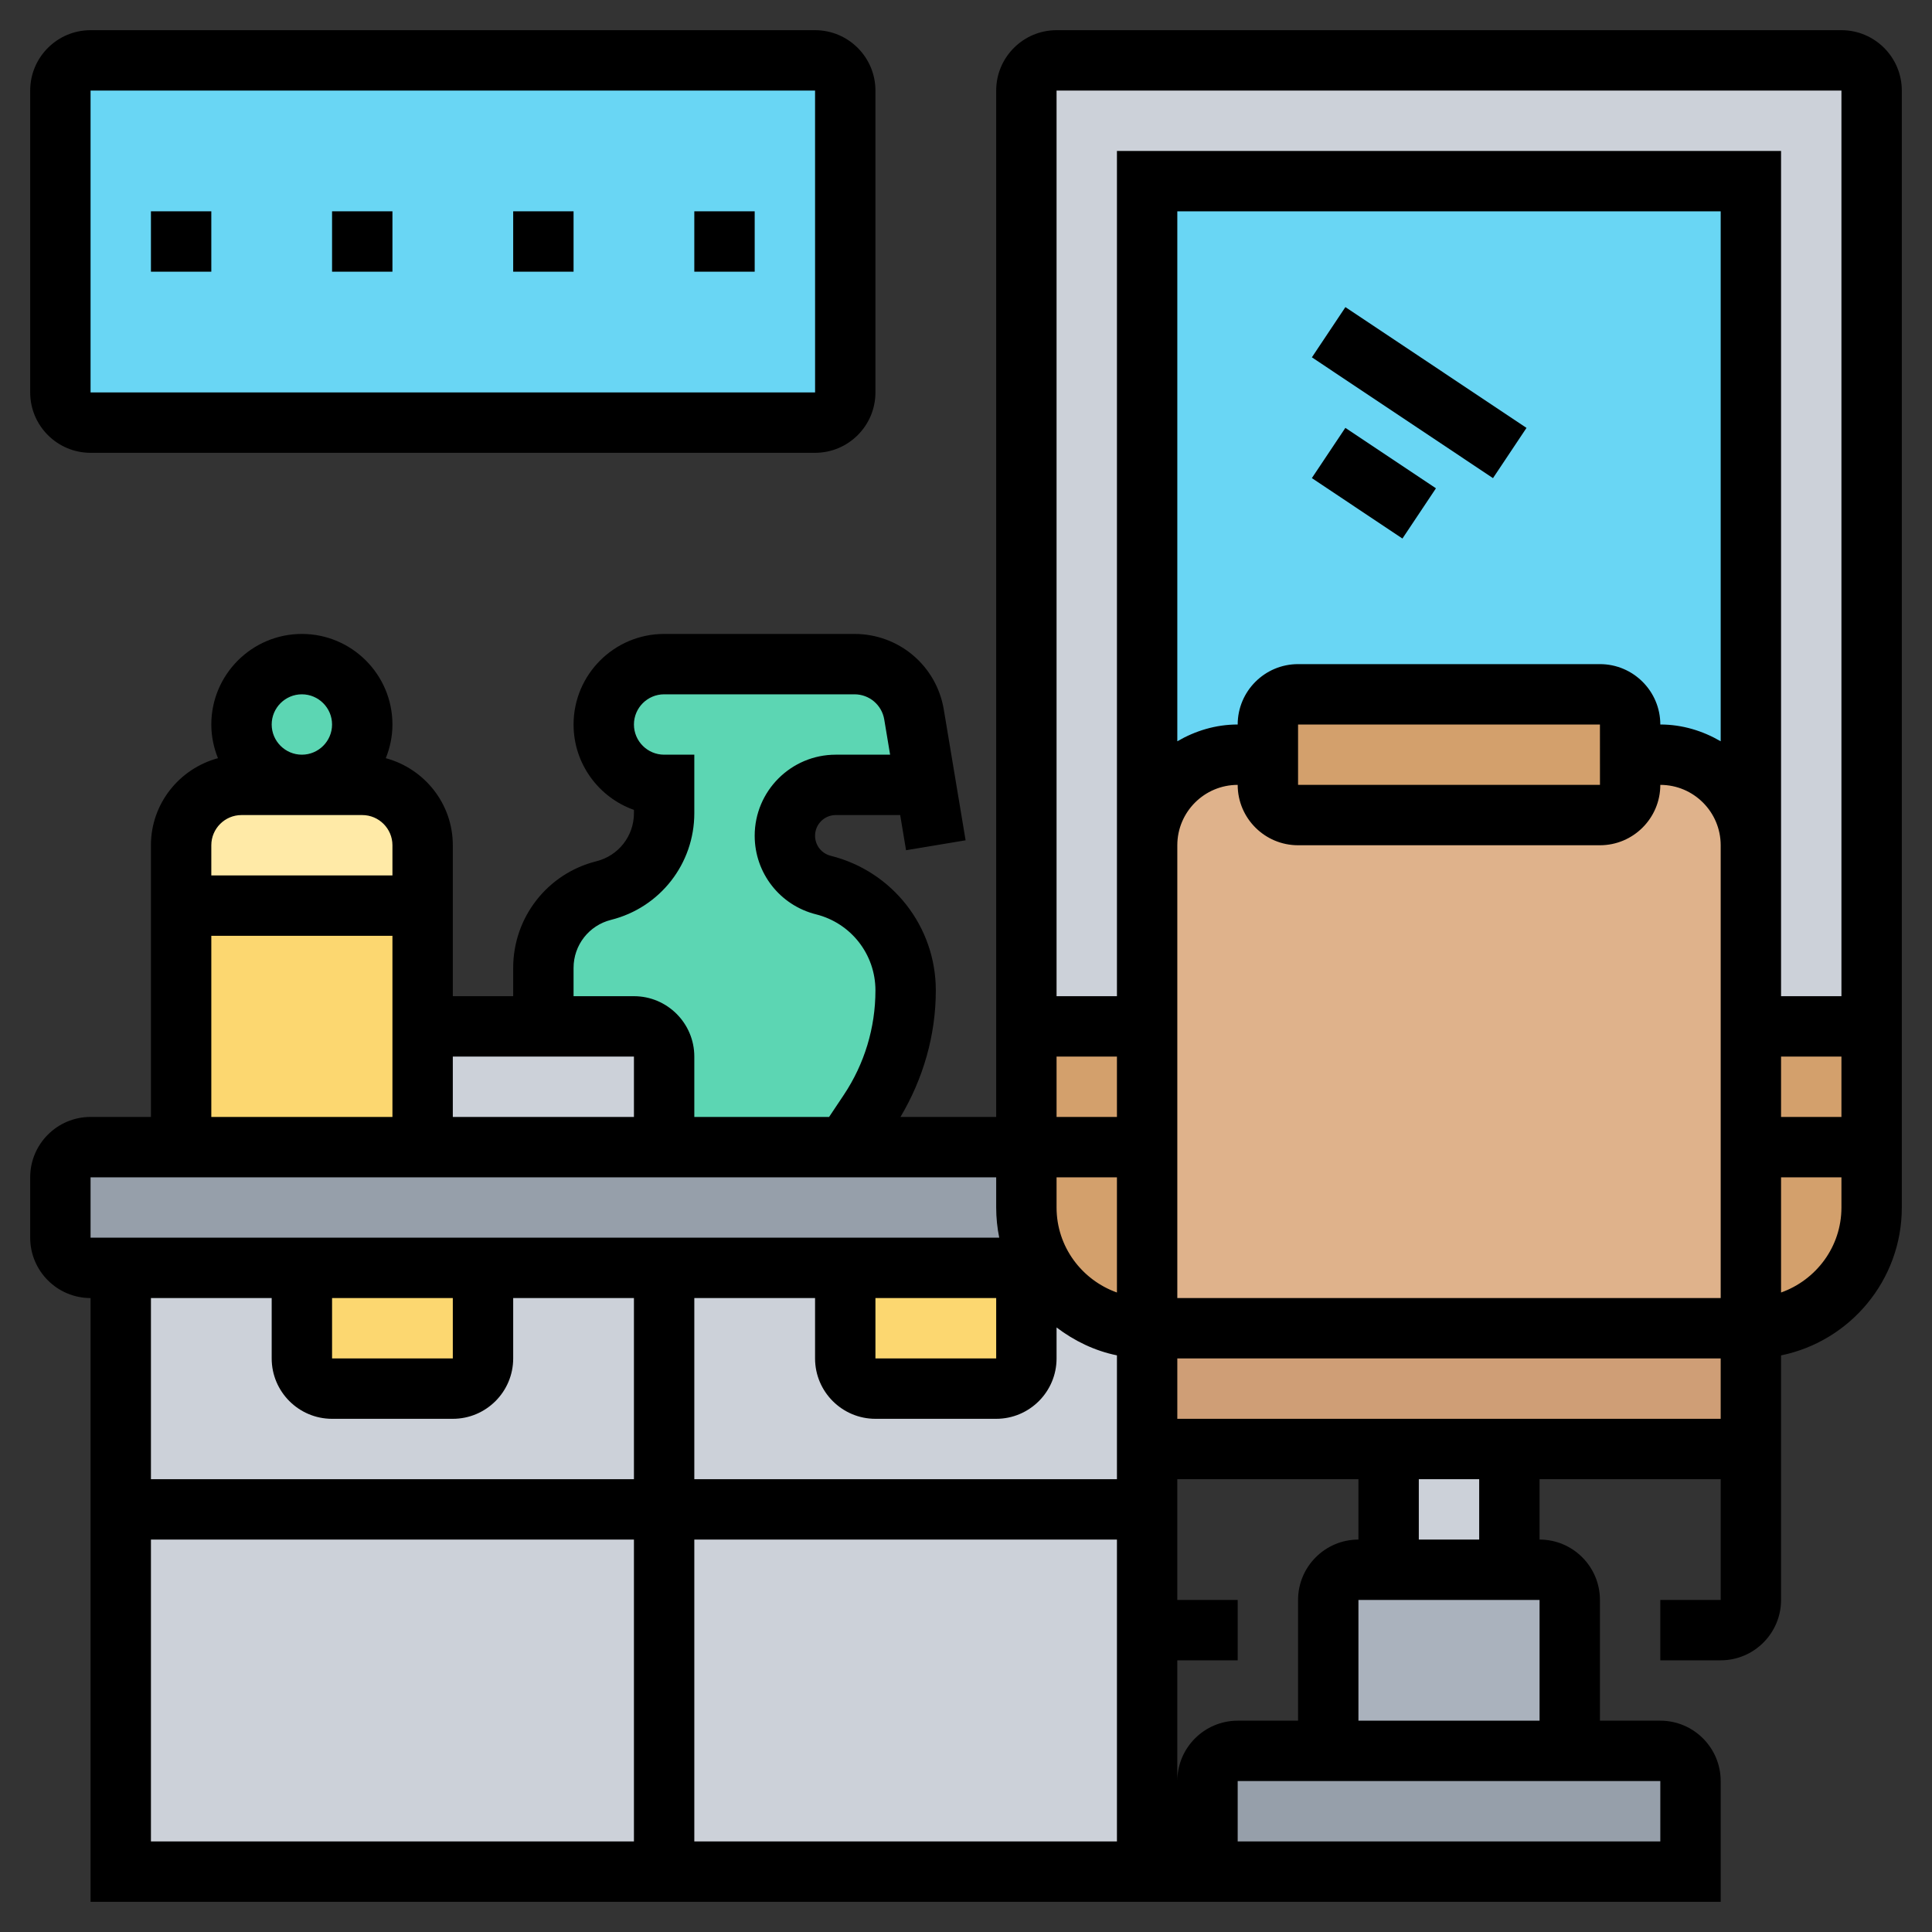 <svg id="_x33_0" enable-background="new 0 0 64 64"  viewBox="0 0 64 64"  xmlns="http://www.w3.org/2000/svg"><rect x="0" y="0" width="64" height="64" fill="#333333" stroke="none"/><g><g><g><path d="m35.17 42.83c-.24-.25-.46-.53-.63-.83h-30.54v20h34v-18c-1.1 0-2.1-.45-2.83-1.17z" fill="#ccd1d9"/></g><g><path d="m34 42v3c0 .55-.45 1-1 1h-4c-.55 0-1-.45-1-1v-3z" fill="#fcd770"/></g><g><path d="m16 42v3c0 .55-.45 1-1 1h-4c-.55 0-1-.45-1-1v-3z" fill="#fcd770"/></g><g><path d="m34 42h-6-6-6-6-6-1c-.55 0-1-.45-1-1v-2c0-.55.45-1 1-1h3 8 8 6 6v2c0 .73.2 1.41.54 2z" fill="#969faa"/></g><g><path d="m22 35v3h-8v-4h4 3c.55 0 1 .45 1 1z" fill="#ccd1d9"/></g><g><path d="m14 34v4h-8v-8h8z" fill="#fcd770"/></g><g><path d="m14 28v2h-8v-2c0-1.1.9-2 2-2h2 2c1.1 0 2 .9 2 2z" fill="#ffeaa7"/></g><g><path d="m30.28 23.67.39 2.33h-2.99c-.93 0-1.68.75-1.68 1.68 0 .78.53 1.45 1.28 1.64.8.2 1.48.66 1.96 1.28.48.61.76 1.38.76 2.21 0 1.43-.42 2.82-1.22 4.01l-.78 1.18h-6v-3c0-.55-.45-1-1-1h-3v-1.94c0-1.21.82-2.27 2-2.56s2-1.35 2-2.56v-.94c-.55 0-1.05-.22-1.41-.59-.37-.36-.59-.86-.59-1.41s.22-1.05.59-1.41c.36-.37.86-.59 1.41-.59h6.31c.97 0 1.81.71 1.97 1.67z" fill="#5cd6b3"/></g><g><circle cx="10" cy="24" fill="#5cd6b3" r="2"/></g><g><path d="m2 13v-10c0-.55.45-1 1-1h24c.55 0 1 .45 1 1v10c0 .55-.45 1-1 1h-24c-.55 0-1-.45-1-1z" fill="#69d6f4"/></g><g><path d="m62 3v32c0-.55-.45-1-1-1h-3v-6-22h-20v22 6h-3c-.55 0-1 .45-1 1v-32c0-.55.45-1 1-1h26c.55 0 1 .45 1 1z" fill="#ccd1d9"/></g><g><path d="m58 6v22c0-1.66-1.34-3-3-3h-1v-1c0-.55-.45-1-1-1h-10c-.55 0-1 .45-1 1v1h-1c-1.66 0-3 1.34-3 3v-22z" fill="#69d6f4"/></g><g><path d="m56 59v3h-16v-3c0-.55.45-1 1-1h3 8 3c.55 0 1 .45 1 1z" fill="#969faa"/></g><g><path d="m52 53v5h-8v-5c0-.55.45-1 1-1h1 4 1c.55 0 1 .45 1 1z" fill="#aab2bd"/></g><g><path d="m46 48h4v4h-4z" fill="#ccd1d9"/></g><g><path d="m58 44v3c0 .55-.45 1-1 1h-7-4-7c-.55 0-1-.45-1-1v-3z" fill="#cf9e76"/></g><g><path d="m58 34v10h-20v-10-6c0-1.66 1.34-3 3-3h1v1c0 .55.45 1 1 1h10c.55 0 1-.45 1-1v-1h1c1.66 0 3 1.34 3 3z" fill="#dfb28b"/></g><g><path d="m62 38v2c0 2.21-1.79 4-4 4v-10h3c.55 0 1 .45 1 1v1z" fill="#d3a06c"/></g><g><path d="m38 34v10c-1.1 0-2.1-.45-2.83-1.17-.24-.25-.46-.53-.63-.83-.34-.59-.54-1.27-.54-2v-2-2-1c0-.55.45-1 1-1z" fill="#d3a06c"/></g><g><path d="m54 25v1c0 .55-.45 1-1 1h-10c-.55 0-1-.45-1-1v-1-1c0-.55.45-1 1-1h10c.55 0 1 .45 1 1z" fill="#d3a06c"/></g></g><g><path d="m3 15h24c1.103 0 2-.897 2-2v-10c0-1.103-.897-2-2-2h-24c-1.103 0-2 .897-2 2v10c0 1.103.897 2 2 2zm0-12h24l.001 10h-24.001z"/><path d="m5 7h2v2h-2z"/><path d="m11 7h2v2h-2z"/><path d="m17 7h2v2h-2z"/><path d="m23 7h2v2h-2z"/><path d="m61 1h-26c-1.103 0-2 .897-2 2v32 1 1h-3.17c.754-1.272 1.17-2.707 1.17-4.192 0-2.113-1.432-3.946-3.481-4.459-.306-.077-.519-.349-.519-.664 0-.378.307-.685.685-.685h2.135l.194 1.165 1.973-.329-.722-4.329c-.242-1.453-1.487-2.507-2.959-2.507h-6.306c-1.654 0-3 1.346-3 3 0 1.304.836 2.416 2 2.829v.11c0 .754-.511 1.408-1.243 1.591-1.623.406-2.757 1.858-2.757 3.532v.938h-2v-5c0-1.383-.945-2.539-2.22-2.884.139-.346.22-.721.22-1.116 0-1.654-1.346-3-3-3s-3 1.346-3 3c0 .395.081.77.22 1.116-1.275.345-2.22 1.501-2.22 2.884v9h-2c-1.103 0-2 .897-2 2v2c0 1.103.897 2 2 2v20h54v-4c0-1.103-.897-2-2-2h-2v-4c0-1.103-.897-2-2-2v-2h6v4h-2v2h2c1.103 0 2-.897 2-2v-6-2.101c2.279-.465 4-2.484 4-4.899v-1-1-2-1-32c0-1.103-.897-2-2-2zm-26 2h26v30h-2v-5-23h-22v23 5h-2zm2 58h-14v-10h14v2zm0-12h-14v-6h4v2c0 1.103.897 2 2 2h4c1.103 0 2-.897 2-2v-1.026c.584.442 1.257.773 2 .924v2.102zm20-24.444c-.591-.344-1.268-.556-2-.556 0-1.103-.897-2-2-2h-10c-1.103 0-2 .897-2 2-.732 0-1.409.212-2 .556v-17.556h18zm-3.999 1.444h-10.001v-2h10zm-18.001 13h2v3.816c-1.161-.414-2-1.514-2-2.816zm-6 4h4v2h-4zm10-15c0-1.103.897-2 2-2 0 1.103.897 2 2 2h10c1.103 0 2-.897 2-2 1.103 0 2 .897 2 2v15h-18zm-4 7h2v2h-2v-1zm-16-2.938c0-.754.511-1.408 1.243-1.591 1.623-.407 2.757-1.859 2.757-3.533v-1.938h-1c-.551 0-1-.449-1-1s.449-1 1-1h6.306c.491 0 .906.352.986.836l.194 1.164h-1.802c-1.48 0-2.684 1.204-2.684 2.685 0 1.234.836 2.305 2.033 2.604 1.158.29 1.967 1.325 1.967 2.519 0 1.236-.362 2.433-1.048 3.462l-.487.73h-4.465v-2c0-1.103-.897-2-2-2h-2zm2 2.938v2h-6v-2zm-11-12c.551 0 1 .449 1 1s-.449 1-1 1-1-.449-1-1 .449-1 1-1zm-2 4h4c.551 0 1 .449 1 1v1h-6v-1c0-.551.449-1 1-1zm-1 4h6v6h-6zm-4 8h30v1c0 .342.035.677.101 1h-30.101zm8 4h4v2h-4zm-2 0v2c0 1.103.897 2 2 2h4c1.103 0 2-.897 2-2v-2h4v6h-16v-6zm-4 8h16v10h-16zm34 8v-4h2v-2h-2v-4h6v2c-1.103 0-2 .897-2 2v4h-2c-1.103 0-2 .897-2 2zm16 2h-14v-2h14zm-10-4v-4h6v4zm4-6h-2v-2h2zm-10-4v-2h18v2zm22-7c0 1.302-.839 2.402-2 2.816v-3.816h2zm0-3h-2v-2h2v1z"/><path d="m44.5 14.197h2v3.606h-2z" transform="matrix(.555 -.832 .832 .555 6.948 44.983)"/><path d="m46 9.394h2v7.211h-2z" transform="matrix(.555 -.832 .832 .555 10.112 44.895)"/></g></g></svg>